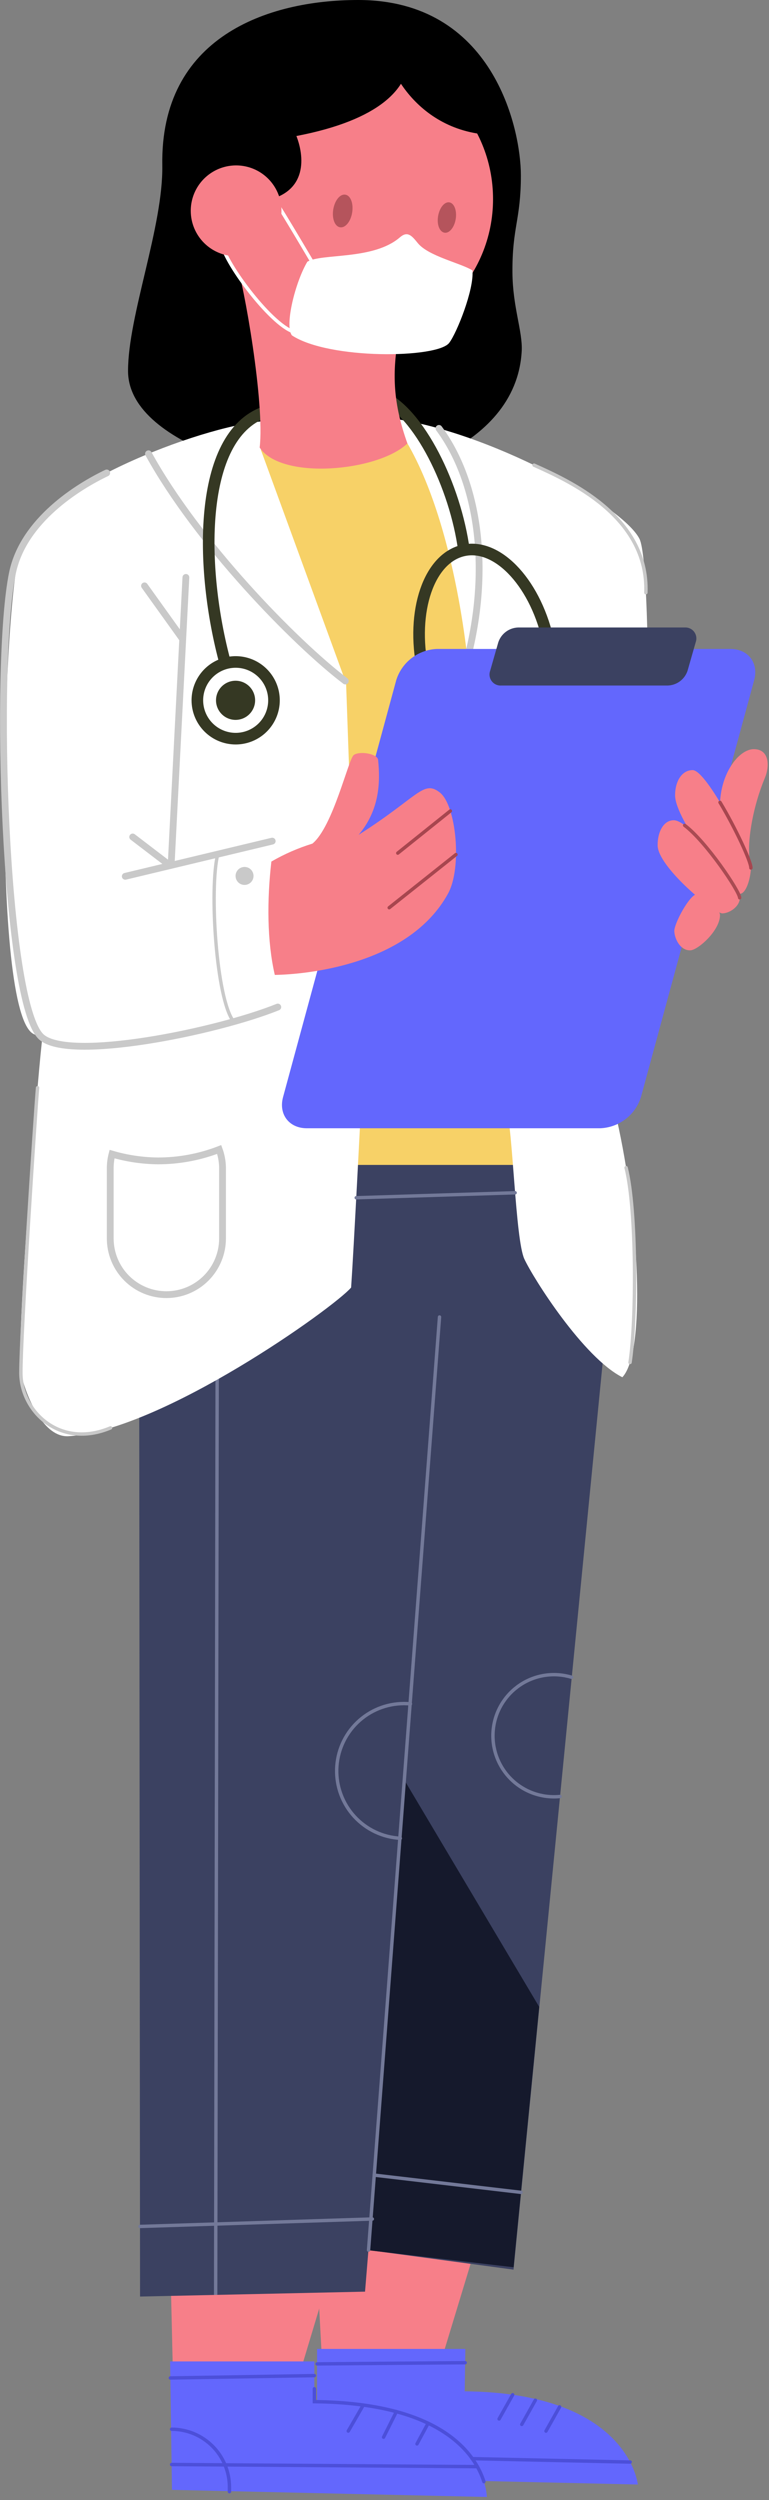 <svg width="226" height="734" viewBox="0 0 226 734" fill="none" xmlns="http://www.w3.org/2000/svg">
<rect x="0" y="0" width="226" height="734" fill="#808080" stroke="none"/>
<g clip-path="url(#clip0)">
<path fillRule="evenodd" clipRule="evenodd" d="M138.3 664.64L129.58 693.31L94.72 694.57L92.39 651.46L138.3 664.64Z" fill="#F77F89"/>
<path fillRule="evenodd" clipRule="evenodd" d="M93.189 689.61V727.28L187.449 729.41C187.449 729.41 184.769 702.49 136.569 702.05C136.749 690.22 136.769 689.61 136.769 689.61H93.189Z" fill="#6367FD"/>
<path fillRule="evenodd" clipRule="evenodd" d="M50.2 670.06L50.85 698.29L87.25 699.56L96.71 668.14L50.2 670.06Z" fill="#F77F89"/>
<path fillRule="evenodd" clipRule="evenodd" d="M105.25 0C144.86 0 153.06 37.63 153.08 51.45C153.08 64.62 150.51 66.63 150.6 79.98C150.66 90.12 153.6 97.22 153.33 102.98C151.77 132.98 111.21 141.63 99.63 141.8C88.05 141.97 37.63 132.21 37.63 108.89C37.63 92.62 47.98 66.6 47.7 48.53C47.08 11 78.46 0 105.25 0Z" fill="black"/>
<path fillRule="evenodd" clipRule="evenodd" d="M50 693.28L50.54 730.98L143.07 733.07C143.07 733.07 143.07 705.58 92.39 705.07V693.28H50Z" fill="#6367FD"/>
<path fillRule="evenodd" clipRule="evenodd" d="M40.92 410.5L41.16 674.23L107.28 672.79L108.28 660.58L150.92 666.33L177.98 391.33L163.37 320.91L66.8 318.27L40.92 410.5Z" fill="#3B4161"/>
<path fillRule="evenodd" clipRule="evenodd" d="M118.819 522.56L158.469 589.19L150.939 665.63L108.229 660.63L118.819 522.56Z" fill="#15192C"/>
<path fillRule="evenodd" clipRule="evenodd" d="M91 342H161.24L170.75 238.23L158.06 158.71L134.06 135.6L110 124.86L66.55 131.5L91 342Z" fill="#F7D167"/>
<path d="M63.38 673.75L63.84 393.22" stroke="#737999" strokeWidth="1.7" strokeLinecap="round" strokeLinejoin="round"/>
<path fillRule="evenodd" clipRule="evenodd" d="M78.93 123.58C62.51 124.03 13.48 141.83 6.32 159.89C0.88 173.59 -2.85 297.55 9.93 303.6C10.75 303.997 11.607 304.311 12.49 304.54C11.72 308.34 4.36 396.33 6.23 403.65C8.1 410.97 13.01 422.05 20.12 421.65C47.63 420 98.17 383.89 103.19 378C103.96 366.84 106.09 324.92 106.09 324.92L101.71 200.54L76.64 132C76.64 132 95.35 123.13 78.93 123.58Z" fill="white"/>
<path fillRule="evenodd" clipRule="evenodd" d="M114.71 122.8C142.94 126.31 182.79 148.2 187.92 158.17C192.24 166.55 190.05 275.04 190.05 275.04C190.05 275.04 174.05 296.99 181.26 328.56C187.88 357.68 189.84 396.99 182.9 404.34C171.46 398.55 156.75 375.34 154.1 369.62C151.45 363.9 150.76 331.54 148.72 324.62C146.68 317.7 137.55 195.19 137.55 195.19C137.55 195.19 133.29 145.7 114.71 122.8Z" fill="white"/>
<path d="M43.64 133.22C57.85 159.13 86.64 188.66 101.48 199.93" stroke="#C9C9C9" stroke-width="2" stroke-linecap="round" strokeLinejoin="round"/>
<path d="M129 125.77C141.65 142.83 144.91 171.82 135 201.26" stroke="#C9C9C9" stroke-width="2" stroke-linecap="round" strokeLinejoin="round"/>
<path d="M58 205.6C58 203.373 58.661 201.195 59.898 199.343C61.136 197.491 62.895 196.048 64.953 195.196C67.011 194.344 69.276 194.122 71.46 194.557C73.645 194.992 75.651 196.066 77.226 197.641C78.8 199.217 79.871 201.225 80.305 203.409C80.738 205.594 80.514 207.859 79.66 209.916C78.806 211.973 77.362 213.731 75.508 214.967C73.655 216.203 71.477 216.862 69.25 216.86C66.265 216.857 63.404 215.67 61.294 213.558C59.185 211.447 58 208.585 58 205.6V205.6Z" stroke="#353823" stroke-width="3.41" stroke-linecap="round" strokeLinejoin="round"/>
<path fillRule="evenodd" clipRule="evenodd" d="M63.48 205.6C63.48 204.463 63.817 203.351 64.448 202.405C65.08 201.46 65.978 200.723 67.029 200.288C68.08 199.852 69.236 199.739 70.351 199.96C71.467 200.182 72.491 200.73 73.295 201.534C74.1 202.338 74.647 203.363 74.869 204.478C75.091 205.594 74.977 206.75 74.542 207.8C74.107 208.851 73.37 209.749 72.424 210.381C71.478 211.013 70.367 211.35 69.23 211.35C67.704 211.35 66.242 210.744 65.164 209.666C64.085 208.588 63.48 207.125 63.48 205.6Z" fill="#353823"/>
<path d="M66.21 194.75C58.61 166.84 58.12 128 77.74 121" stroke="#353823" stroke-width="3.41" strokeLinecap="round" strokeLinejoin="round"/>
<path d="M112 116.25C123.19 120.99 133.85 142.85 136.35 161.57" stroke="#353823" stroke-width="3.41" strokeLinecap="round" strokeLinejoin="round"/>
<path d="M124.27 196.73C120.69 179.43 126.09 163.73 136.33 161.57C146.57 159.41 157.78 171.75 161.33 189.05C164.88 206.35 159.51 222.05 149.27 224.2C139.03 226.35 127.85 214 124.27 196.73Z" stroke="#353823" stroke-width="3.41" stroke-linecap="round" strokeLinejoin="round"/>
<path d="M54.63 169.52L50.31 253.63" stroke="#C9C9C9" stroke-width="2" stroke-linecap="round" strokeLinejoin="round"/>
<path d="M42.47 172L53.7 187.66" stroke="#C9C9C9" stroke-width="2" stroke-linecap="round" strokeLinejoin="round"/>
<path fillRule="evenodd" clipRule="evenodd" d="M79.999 246.94L36.819 257.27L79.999 246.94Z" fill="#606060"/>
<path d="M79.999 246.94L36.819 257.27" stroke="#C9C9C9" stroke-width="2" stroke-linecap="round" strokeLinejoin="round"/>
<path d="M39 245.72L50 254.12" stroke="#C9C9C9" stroke-width="2" stroke-linecap="round" strokeLinejoin="round"/>
<path d="M81.64 295.65C63.48 302.96 20.34 311.7 12.19 304.46C1.29 294.77 -1.81 194.76 3.66 168.23C6.85 152.79 22.96 142.85 31.36 138.85" stroke="#C9C9C9" stroke-width="2" stroke-linecap="round" strokeLinejoin="round"/>
<path d="M68.66 299.93C63.48 293.36 61.5 260.6 64 250.77" stroke="#C9C9C9" strokeWidth="2" strokeLinecap="round" strokeLinejoin="round"/>
<path fillRule="evenodd" clipRule="evenodd" d="M69.23 257.17C69.228 256.647 69.381 256.136 69.67 255.701C69.958 255.265 70.37 254.925 70.852 254.724C71.335 254.523 71.866 254.469 72.378 254.57C72.891 254.67 73.362 254.921 73.733 255.29C74.103 255.659 74.355 256.129 74.458 256.641C74.561 257.154 74.509 257.685 74.309 258.168C74.11 258.651 73.772 259.064 73.337 259.354C72.903 259.645 72.392 259.8 71.87 259.8C71.523 259.801 71.18 259.734 70.86 259.603C70.54 259.471 70.249 259.278 70.003 259.033C69.758 258.789 69.564 258.499 69.431 258.179C69.298 257.859 69.23 257.516 69.23 257.17Z" fill="#C9C9C9"/>
<path d="M64.419 337.47C58.677 339.687 52.575 340.823 46.419 340.82C41.852 340.776 37.313 340.103 32.929 338.82C32.6 340.088 32.422 341.39 32.399 342.7V363.59C32.399 367.966 34.138 372.163 37.232 375.257C40.327 378.352 44.523 380.09 48.899 380.09C53.276 380.09 57.472 378.352 60.567 375.257C63.661 372.163 65.399 367.966 65.399 363.59V342.68C65.358 340.902 65.026 339.142 64.419 337.47Z" stroke="#C9C9C9" stroke-width="2" stroke-linecap="round" strokeLinejoin="round"/>
<path fillRule="evenodd" clipRule="evenodd" d="M128.42 190.52H214.65C219.88 190.52 223 194.61 221.65 199.65L188.36 322.11C187.548 324.685 185.958 326.945 183.809 328.58C181.661 330.215 179.058 331.144 176.36 331.24H90.18C84.96 331.24 81.83 327.15 83.18 322.11L116.46 199.65C117.269 197.081 118.852 194.824 120.993 193.19C123.134 191.555 125.728 190.623 128.42 190.52Z" fill="#6367FD"/>
<path fillRule="evenodd" clipRule="evenodd" d="M152.22 184.22H201.16C201.703 184.175 202.249 184.268 202.747 184.49C203.245 184.713 203.678 185.058 204.006 185.493C204.335 185.929 204.548 186.44 204.625 186.98C204.703 187.519 204.642 188.07 204.45 188.58L202.07 196.9C201.667 198.13 200.897 199.207 199.863 199.986C198.83 200.766 197.583 201.21 196.29 201.26H147.35C146.807 201.303 146.263 201.208 145.766 200.984C145.27 200.761 144.838 200.416 144.51 199.982C144.182 199.547 143.969 199.037 143.89 198.498C143.812 197.96 143.87 197.41 144.06 196.9L146.44 188.58C146.846 187.352 147.616 186.276 148.649 185.497C149.682 184.718 150.927 184.273 152.22 184.22Z" fill="#3B4161"/>
<path fillRule="evenodd" clipRule="evenodd" d="M79.75 252.94C83.562 250.735 87.611 248.967 91.82 247.67C97.89 242.67 102.35 222.92 103.96 221.67C105.57 220.42 110.96 221.23 111.12 223.1C111.82 229.95 111.45 237.95 105.38 245.1C123.04 233.87 124.38 228.89 129.24 232.65C134.1 236.41 135.85 254.75 131.68 262.33C120.2 283.25 90 286.08 80.76 286.22C78.46 276.27 78.46 264.24 79.75 252.94Z" fill="#F77F89"/>
<path d="M41.149 653.65L109.429 651.46" stroke="#737999" strokeWidth="1.7" stroke-linecap="round" strokeLinejoin="round"/>
<path d="M129.17 386.65L108.31 660.59" stroke="#737999" strokeWidth="1.7" stroke-linecap="round" strokeLinejoin="round"/>
<path d="M110 638.58L153.12 643.64" stroke="#737999" strokeWidth="1.7" stroke-linecap="round" strokeLinejoin="round"/>
<path d="M164.59 527.42C161.951 527.685 159.286 527.361 156.787 526.471C154.288 525.582 152.018 524.149 150.14 522.276C148.262 520.403 146.822 518.137 145.926 515.641C145.029 513.145 144.697 510.481 144.955 507.841C145.212 505.201 146.051 502.651 147.413 500.375C148.775 498.099 150.624 496.153 152.829 494.678C155.033 493.203 157.537 492.235 160.161 491.845C162.784 491.454 165.461 491.651 168 492.42" stroke="#737999" strokeWidth="1.7" stroke-linecap="round" strokeLinejoin="round"/>
<path d="M117.65 539.69C112.503 539.406 107.671 537.126 104.18 533.334C100.689 529.542 98.815 524.537 98.957 519.385C99.099 514.232 101.245 509.339 104.94 505.745C108.635 502.151 113.586 500.14 118.74 500.14C119.407 500.14 120.037 500.17 120.63 500.23" stroke="#737999" strokeWidth="1.7" stroke-linecap="round" strokeLinejoin="round"/>
<path d="M132.349 238.09L116.899 250.46" stroke="#A7464F" strokeWidth="3.41" stroke-linecap="round" strokeLinejoin="round"/>
<path d="M134 250.89L114.38 266.49" stroke="#A7464F" strokeWidth="3.41" stroke-linecap="round" strokeLinejoin="round"/>
<path fillRule="evenodd" clipRule="evenodd" d="M220.16 250.3C219.92 246.18 221.16 237.03 224.82 228.3C226.16 225.14 226.24 219.94 221.53 219.94C216.17 219.94 209 230.7 212.53 243.51C216.06 256.32 220.51 256.12 220.16 250.3Z" fill="#F77F89"/>
<path fillRule="evenodd" clipRule="evenodd" d="M203.559 226.09C207.819 226.09 220.769 251.71 220.679 254.82C220.589 257.93 219.239 262.66 217.229 262.42C215.219 262.18 198.399 240.77 198.399 233.5C198.399 229.29 200.449 226.09 203.559 226.09Z" fill="#F77F89"/>
<path fillRule="evenodd" clipRule="evenodd" d="M198 240.81C203.31 240.81 217.31 261.23 217.41 263.57C217.51 265.91 214.68 268.06 212.34 268.16C210 268.26 193.27 254.54 193.27 248.16C193.24 244.26 195 240.81 198 240.81Z" fill="#F77F89"/>
<path fillRule="evenodd" clipRule="evenodd" d="M202.899 279C205.199 278.89 211.599 273.17 211.599 268.67C211.599 266.9 207.129 262.32 204.889 262.46C202.649 262.6 198.079 271.21 198.169 273.4C198.259 275.59 199.889 279.11 202.899 279Z" fill="#F77F89"/>
<path d="M211.6 235.56C216.19 243.2 220.73 252.98 220.68 254.82" stroke="#A7464F" strokeWidth="3.41" stroke-linecap="round" strokeLinejoin="round"/>
<path d="M201.21 242.31C207.53 247.07 217.3 261.62 217.38 263.57" stroke="#A94B53" strokeWidth="3.41" stroke-linecap="round" strokeLinejoin="round"/>
<path fillRule="evenodd" clipRule="evenodd" d="M63.06 58.49C63.06 35.6 81.37 17 104 17C126.63 17 144.9 35.56 144.9 58.45C144.9 81.34 126.55 99.94 104 99.94C81.45 99.94 63.06 81.39 63.06 58.49Z" fill="#F77F89"/>
<path fillRule="evenodd" clipRule="evenodd" d="M97.94 61.48C98.38 58.84 99.94 56.89 101.5 57.15C103.06 57.41 103.92 59.75 103.5 62.39C103.08 65.03 101.5 66.98 99.94 66.73C98.38 66.48 97.51 64.13 97.94 61.48Z" fill="#B5545C"/>
<path fillRule="evenodd" clipRule="evenodd" d="M128.749 63.46C129.159 60.99 130.639 59.17 132.069 59.41C133.499 59.65 134.329 61.84 133.929 64.31C133.529 66.78 132.029 68.59 130.599 68.31C129.169 68.03 128.339 65.93 128.749 63.46Z" fill="#B5545C"/>
<path fillRule="evenodd" clipRule="evenodd" d="M69.31 76.74C71.74 83.5 77.85 118.63 76.31 131.39C82.71 141.09 111.23 138.39 119.73 130.18C115.5 118.37 115.34 109.9 116.89 99.94C118.36 90.62 66.88 70 69.31 76.74Z" fill="#F77F89"/>
<path fillRule="evenodd" clipRule="evenodd" d="M120.189 16C120.539 25.85 111.549 35.26 87.109 39.93C89.789 46.84 90.009 57.23 76.659 59.1C61.089 61.26 59.819 41.37 59.819 41.37L83.139 13.82C83.139 13.82 119.849 6.13 120.189 16Z" fill="black"/>
<path fillRule="evenodd" clipRule="evenodd" d="M112.85 9.07C111.85 17.82 121.92 39.07 145.24 39.65C161.82 39.65 113.82 0.31 112.85 9.07Z" fill="black"/>
<path fillRule="evenodd" clipRule="evenodd" d="M85.8 98.47C83.56 95.64 86.8 82.74 90.33 76.83C94.59 74.32 109.7 76.41 117.49 69.71C119.78 67.71 121.01 69.19 122.79 71.38C125.92 75.22 135.33 77.21 138.85 79.38C139.37 84.98 134.23 97.8 132.01 100.67C128.53 105.22 96.72 105.63 85.8 98.47Z" fill="white"/>
<path d="M92.39 78C90.33 74.56 81.33 59.17 78.46 55.27" stroke="white" strokeWidth="3.41" stroke-linecap="round" strokeLinejoin="round"/>
<path d="M87.57 97.65C81.48 97.65 67 78.6 65.35 72.21" stroke="white" strokeWidth="3.41" stroke-linecap="round" strokeLinejoin="round"/>
<path fillRule="evenodd" clipRule="evenodd" d="M56.06 61.89C56.06 59.254 56.841 56.676 58.306 54.484C59.771 52.292 61.853 50.584 64.288 49.575C66.724 48.566 69.404 48.302 71.99 48.816C74.576 49.331 76.951 50.6 78.815 52.464C80.68 54.328 81.949 56.704 82.463 59.289C82.978 61.875 82.714 64.555 81.705 66.991C80.696 69.427 78.987 71.509 76.795 72.974C74.603 74.438 72.026 75.22 69.39 75.22C65.854 75.22 62.464 73.816 59.964 71.316C57.464 68.816 56.06 65.425 56.06 61.89Z" fill="#F77F89"/>
<path d="M140.29 724.16L50.43 723.54" stroke="#4C4FD9" strokeWidth="1.7" stroke-linecap="round" strokeLinejoin="round"/>
<path d="M142.21 728.57C139.74 720.76 130.08 705.46 92.39 705.09V701.3" stroke="#4C4FD9" strokeWidth="1.7" stroke-linecap="round" strokeLinejoin="round"/>
<path d="M50.43 713.18C52.662 713.18 54.873 713.62 56.935 714.474C58.998 715.328 60.872 716.581 62.45 718.159C64.029 719.738 65.281 721.612 66.136 723.674C66.99 725.737 67.43 727.947 67.43 730.18C67.43 730.63 67.43 731.07 67.43 731.51" stroke="#4C4FD9" strokeWidth="1.7" stroke-linecap="round" strokeLinejoin="round"/>
<path d="M102.35 713.72L106.76 706.08" stroke="#4C4FD9" strokeWidth="1.7" stroke-linecap="round" strokeLinejoin="round"/>
<path d="M112.729 715.52L116.489 708.02" stroke="#4C4FD9" strokeWidth="1.7" stroke-linecap="round" strokeLinejoin="round"/>
<path d="M122.55 717.49L125.82 711.42" stroke="#4C4FD9" strokeWidth="1.7" stroke-linecap="round" strokeLinejoin="round"/>
<path d="M104.689 351.64L151.389 350.18" stroke="#737999" strokeWidth="1.7" stroke-linecap="round" strokeLinejoin="round"/>
<path d="M50.069 698.13L92.389 697.44" stroke="#4C4FD9" strokeWidth="1.7" stroke-linecap="round" strokeLinejoin="round"/>
<path d="M93.189 694L136.709 693.65" stroke="#4C4FD9" strokeWidth="1.7" stroke-linecap="round" strokeLinejoin="round"/>
<path d="M185.19 722.82L138.77 721.82" stroke="#4C4FD9" strokeWidth="1.7" stroke-linecap="round" strokeLinejoin="round"/>
<path d="M150.67 703.06L146.67 710.17" stroke="#4C4FD9" strokeWidth="1.7" stroke-linecap="round" strokeLinejoin="round"/>
<path d="M157.34 704.65L153.34 711.77" stroke="#4C4FD9" strokeWidth="1.7" stroke-linecap="round" strokeLinejoin="round"/>
<path d="M164.46 706.61L160.46 713.73" stroke="#4C4FD9" strokeWidth="1.7" stroke-linecap="round" strokeLinejoin="round"/>
<path d="M32.49 419.2C17.49 425.48 6.23 414.29 6.14 403.2C6.05 392.11 10.44 325.94 11.04 319.34" stroke="#C9C9C9" strokeWidth="2" stroke-linecap="round" strokeLinejoin="round"/>
<path d="M189.82 174C190.6 151.36 166.76 141 156.95 136.56" stroke="#C9C9C9" strokeWidth="2" stroke-linecap="round" strokeLinejoin="round"/>
<path d="M185.16 400C187.03 387.93 187.16 355.27 184 342.81" stroke="#C9C9C9" strokeWidth="2" stroke-linecap="round" strokeLinejoin="round"/>
</g>
<defs>
<clipPath id="clip0">
<rect width="225.62" height="733.07" fill="white"/>
</clipPath>
</defs>
</svg>
